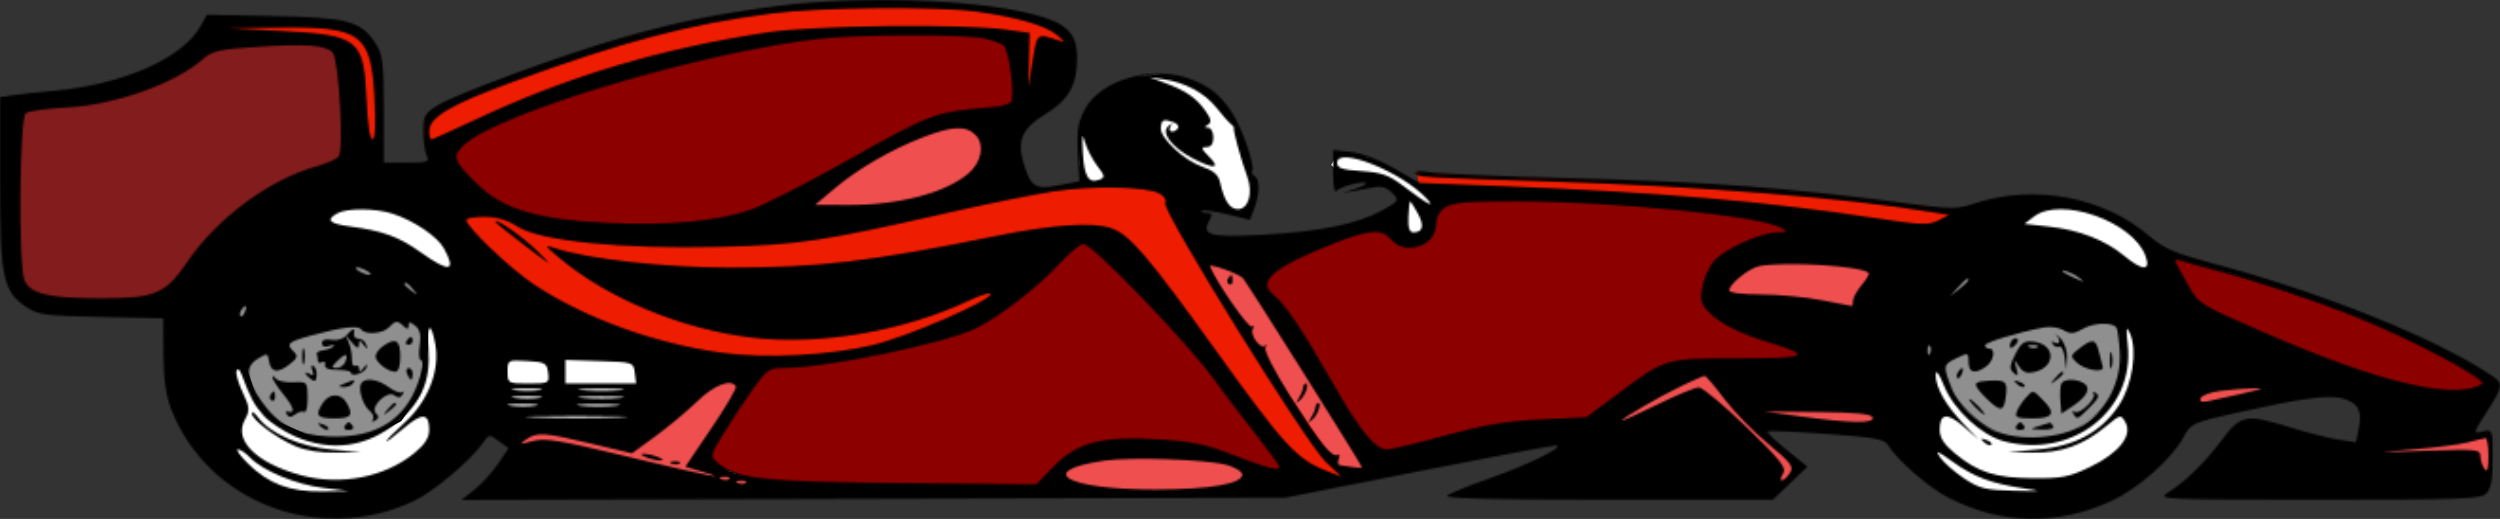<svg width="1320" height="274" viewBox="0 0 1320 274" fill="none" xmlns="http://www.w3.org/2000/svg">
<rect x="0" y="0" width="1320" height="274" fill="#333333" stroke="none"/>
<path d="M368.5 65.5L516.5 42.5L524.5 81.5L516.5 129L419 133.5L368.5 65.5Z" fill="#F04F4F"/>
<path d="M589.5 123.5L704.5 146L725.5 168L732.5 244L711 250.5L654 260.5H582.5L557.5 255.5L530 244V173.5L589.5 123.5Z" fill="#F04F4F"/>
<path d="M268 226.5H277.5H338.5L368.5 187.5H403V261.5L281 247.5L268 226.5Z" fill="#F04F4F"/>
<path d="M834.5 221.5L890.5 183L907.5 202.5L949 247L945.5 253.5L933 257L875.5 244L834.5 221.5Z" fill="#F04F4F"/>
<path d="M921 208.5L1002 217L1000 228L935.5 223L921 208.5Z" fill="#F04F4F"/>
<path d="M890.5 121.5L987.5 138.5L1005.5 169L896.5 186.5L890.5 121.5Z" fill="#F04F4F"/>
<path d="M1154.5 199.5H1201.5L1196 210.5L1154.5 216.5V199.5Z" fill="#F04F4F"/>
<path d="M1257 233L1282.5 229.5H1314.5V251.5H1304H1257V233Z" fill="#F04F4F"/>
<path d="M368.5 65.5L516.5 42.5L524.5 81.5L516.5 129L419 133.5L368.5 65.5Z" stroke="#EE1C00"/>
<path d="M589.5 123.5L704.5 146L725.5 168L732.5 244L711 250.5L654 260.5H582.5L557.5 255.5L530 244V173.5L589.5 123.5Z" stroke="#EE1C00"/>
<path d="M268 226.5H277.5H338.5L368.5 187.5H403V261.5L281 247.5L268 226.5Z" stroke="#EE1C00"/>
<path d="M834.5 221.5L890.5 183L907.5 202.5L949 247L945.5 253.5L933 257L875.5 244L834.5 221.5Z" stroke="#EE1C00"/>
<path d="M921 208.5L1002 217L1000 228L935.5 223L921 208.5Z" stroke="#EE1C00"/>
<path d="M890.5 121.5L987.5 138.5L1005.5 169L896.5 186.5L890.5 121.5Z" stroke="#EE1C00"/>
<path d="M1154.5 199.5H1201.5L1196 210.5L1154.5 216.5V199.5Z" stroke="#EE1C00"/>
<path d="M1257 233L1282.5 229.5H1314.5V251.5H1304H1257V233Z" stroke="#EE1C00"/>
<path d="M87.5 159L116.5 131.5L183.5 97.5L185.5 72V34.5L169 20L122.5 22L107.5 25.5L81.5 39.5L41.5 53L19 54.5H10L7 60.5L3.5 97.5V134L10 154L41.5 163L87.5 159Z" fill="#831C1C" stroke="white"/>
<path d="M164 122.5L170.5 104H210.5L238.5 117.5L244 139.5L238.5 150.5L164 122.5Z" fill="white"/>
<path d="M120 245L112.5 197L122 212.5L124 191L142.5 220L156.5 229L168 232.5L195 230L210 222L221.5 205.5L223.5 197V183.5V177.5L227 170.5L238.5 181L234 217L238.5 242L210.5 260.5L159 266L120 245Z" fill="white"/>
<path d="M1054.5 123L1139 154.5L1142.5 144.5L1125 120L1096 109H1066L1054.5 123Z" fill="white"/>
<path d="M1060.5 267L1109 253.5L1131.5 224V175.5L1121 169.5V175.5V187.5L1120 202L1113.5 213.5L1101 225.5L1083 232H1060.5L1046.5 225.5L1036.5 217L1029 204L1024.5 195L1019 196.5L1022.5 215.5L1019 245L1060.5 267Z" fill="white"/>
<path d="M703.5 87L706.5 82L722 83.5L733.5 89.5L749 98.5L760 102.5L754 121L746 127.5L741 121V102.5L725 93H710L703.5 87Z" fill="white"/>
<path d="M570.5 71L574.5 60L601 41L609.5 39.5L620 41L630 44L640 50.5L646 58L653 67L654.5 77.5L662.5 98.5L658 113L646 110L626.5 102.5L613.5 93L591 98.5L573 96L570.5 87V71Z" fill="white"/>
<path d="M254.5 196.5L273.5 181L353 191L340.5 225.5H273.5L254.5 196.5Z" fill="white"/>
<path d="M164 122.5L170.5 104H210.5L238.5 117.5L244 139.5L238.5 150.5L164 122.5Z" stroke="white"/>
<path d="M120 245L112.5 197L122 212.5L124 191L142.5 220L156.5 229L168 232.5L195 230L210 222L221.5 205.5L223.5 197V183.5V177.5L227 170.5L238.5 181L234 217L238.5 242L210.5 260.5L159 266L120 245Z" stroke="white"/>
<path d="M1054.5 123L1139 154.5L1142.5 144.5L1125 120L1096 109H1066L1054.5 123Z" stroke="white"/>
<path d="M1060.5 267L1109 253.5L1131.5 224V175.5L1121 169.5V175.5V187.5L1120 202L1113.5 213.5L1101 225.5L1083 232H1060.5L1046.5 225.5L1036.5 217L1029 204L1024.5 195L1019 196.5L1022.5 215.5L1019 245L1060.5 267Z" stroke="white"/>
<path d="M703.5 87L706.5 82L722 83.5L733.5 89.5L749 98.5L760 102.5L754 121L746 127.5L741 121V102.5L725 93H710L703.5 87Z" stroke="white"/>
<path d="M570.5 71L574.5 60L601 41L609.5 39.5L620 41L630 44L640 50.5L646 58L653 67L654.5 77.5L662.5 98.5L658 113L646 110L626.5 102.5L613.5 93L591 98.5L573 96L570.5 87V71Z" stroke="white"/>
<path d="M254.5 196.5L273.5 181L353 191L340.5 225.5H273.5L254.5 196.5Z" stroke="white"/>
<path d="M126.5 184.5L144 170L211.5 164.5L225.5 173.5V184.5L221.5 207.5L211.5 222L199 228.5L185 233H169L144 222L135 210L126.5 184.5Z" fill="#8F8F8F" stroke="black"/>
<path d="M1020 137.5H1105L1107 155.5L1117.5 164.5L1121 183.5L1119.5 202.5L1112 215.5L1094 229.5L1077 233.5L1059.5 231.5L1046 224.5L1032 211.5L1023.5 193.5L1005 179.5L1020 137.5Z" fill="#8F8F8F"/>
<path d="M212.5 140L231.5 161.5L196 165L158 169.5L111 167.5L130 127.5H183L212.5 140Z" fill="#8F8F8F"/>
<path d="M1020 137.5H1105L1107 155.5L1117.5 164.5L1121 183.5L1119.5 202.5L1112 215.5L1094 229.5L1077 233.5L1059.5 231.5L1046 224.5L1032 211.5L1023.5 193.5L1005 179.5L1020 137.5Z" stroke="white"/>
<path d="M212.5 140L231.5 161.5L196 165L158 169.5L111 167.5L130 127.5H183L212.5 140Z" stroke="white"/>
<path d="M189.5 99.5L123 129.5L185.5 90L189.5 49.5L178.5 24.5L143.5 19.5H114L120.5 11.5H158.5L181.5 15L189.5 19.5L199.5 28.5V42.5V77L189.5 99.5Z" fill="#EE1C00" stroke="white"/>
<path d="M537 26L543.5 57.5L512 61L488.5 69.5L466 78L440.5 93.5L423.5 113.5L388.5 124L282 117L237.5 99.5L230.5 76L291.5 50L330.5 37L372 26L416 19L464.5 16.5H492.5L531.5 19L537 26Z" fill="#8D0000"/>
<path d="M376.5 232.5L396 195.5L417 191L462.5 184.5L496 174L520 166L549.5 133L564 124L581.5 127L609 149.5L684.5 253H675.5L653.5 244.5L635 239L624.5 235.5L603.5 239H581.5L564 244.5L555.5 258H406L373.5 244.5L376.5 232.5Z" fill="#8D0000"/>
<path d="M880 196.5L958.5 192.5L952 182.5L919.5 169.5L910 157.5V140.5L925 132.5L975.5 124.5L916.5 110.5L833 104H761.5L754 116L751.5 124.5H740.5L736.5 116L721 119L684.5 132.5L659 140.5L707 219L730.5 244.5L842.5 225.5L880 196.5Z" fill="#8D0000"/>
<path d="M1187.5 192.5L1303.5 211.5L1315.5 202L1303.5 192.5L1281.5 182L1262 173.5L1229 159.5L1194.5 148.5L1163.5 139.5L1148.5 135.5H1145V154.5L1187.5 192.5Z" fill="#8D0000"/>
<path d="M537 26L543.5 57.5L512 61L488.5 69.5L466 78L440.5 93.5L423.5 113.5L388.5 124L282 117L237.5 99.5L230.5 76L291.5 50L330.5 37L372 26L416 19L464.5 16.5H492.5L531.5 19L537 26Z" stroke="white"/>
<path d="M376.5 232.5L396 195.5L417 191L462.5 184.5L496 174L520 166L549.5 133L564 124L581.5 127L609 149.5L684.5 253H675.5L653.5 244.5L635 239L624.5 235.5L603.5 239H581.5L564 244.5L555.5 258H406L373.5 244.5L376.5 232.5Z" stroke="white"/>
<path d="M880 196.5L958.5 192.5L952 182.5L919.5 169.5L910 157.5V140.5L925 132.5L975.5 124.5L916.5 110.5L833 104H761.5L754 116L751.5 124.5H740.5L736.5 116L721 119L684.5 132.5L659 140.5L707 219L730.5 244.5L842.5 225.5L880 196.5Z" stroke="white"/>
<path d="M1187.5 192.5L1303.5 211.5L1315.5 202L1303.5 192.5L1281.5 182L1262 173.5L1229 159.5L1194.5 148.5L1163.5 139.5L1148.5 135.5H1145V154.5L1187.5 192.5Z" stroke="white"/>
<path d="M544.5 54.5L558.5 31L564.5 21.5L557.5 13.5L535.5 7L499.5 3.5L477 2H445.5L401 6L361.5 13L331.5 20L312 27L295 33L277 40L252.5 47.5L232 58L224.5 64V71.5L229.5 76L243 71.5L252.5 64L383.5 25.5L435 17L509 16L529.5 19.5L535.5 25.5L544.5 54.5Z" fill="#EE1C00"/>
<path d="M252.5 134.5L236.5 109.5L246.921 113.734L250 109.5L267.5 112L310.5 121.5H408.5L452 116.5L535.5 99L548.5 100.5L597 94L622 104L631.5 127L644 152.5L659.5 180L667.5 190L706 247L710.5 251.5L707 255.5L679.5 253.5L676.5 239L661.5 219L647.5 202L637 185.5L622.5 171L582.5 127H555.5L532 133.5L381.5 149.5L303.538 136.734L316.5 142L372 154.5L408.5 161L514 148L537 152.5L521 165.5L479 180L449 187L406.5 190L392.5 195.5H355L252.5 134.5Z" fill="#EE1C00"/>
<path d="M1036 113L1024.5 128L1019.5 121.5L941.5 112.5L774 99.5L750 98L748.5 91.5L780 93.5L829.5 95L871 97L935.5 100.5L968 104L1017 109.5L1030 113H1036Z" fill="#EE1C00"/>
<path d="M544.5 54.5L558.5 31L564.5 21.5L557.5 13.5L535.5 7L499.5 3.5L477 2H445.5L401 6L361.5 13L331.5 20L312 27L295 33L277 40L252.5 47.5L232 58L224.5 64V71.5L229.5 76L243 71.5L252.5 64L383.5 25.5L435 17L509 16L529.5 19.5L535.5 25.5L544.5 54.5Z" stroke="#EE1C00"/>
<path d="M252.5 134.5L236.5 109.5L246.921 113.734L250 109.5L267.5 112L310.5 121.5H408.5L452 116.5L535.5 99L548.5 100.5L597 94L622 104L631.5 127L644 152.5L659.5 180L667.5 190L706 247L710.5 251.5L707 255.5L679.5 253.5L676.5 239L661.5 219L647.5 202L637 185.5L622.5 171L582.5 127H555.5L532 133.5L381.5 149.5L303.538 136.734L316.5 142L372 154.5L408.5 161L514 148L537 152.5L521 165.5L479 180L449 187L406.5 190L392.5 195.5H355L252.5 134.5Z" stroke="#EE1C00"/>
<path d="M1036 113L1024.5 128L1019.5 121.5L941.5 112.5L774 99.5L750 98L748.5 91.5L780 93.5L829.5 95L871 97L935.5 100.5L968 104L1017 109.5L1030 113H1036Z" stroke="#EE1C00"/>
<mask id="path-9-inside-1_4002_2" fill="white">
<path fill-rule="evenodd" clip-rule="evenodd" d="M410.748 3.128C379.481 7.118 358.149 11.435 329.3 19.611C298.129 28.447 240.356 49.682 230.577 55.898C224.164 59.974 223.364 61.514 223.473 69.597C223.541 74.604 224.38 80.314 225.341 82.283C226.89 85.463 225.715 85.864 214.868 85.864H202.65L202.642 57.729C202.635 33.435 202.053 28.7 198.379 23.045C190.611 11.079 183.847 9.248 144.514 8.464L109.255 7.762L106.03 13.563C96.405 30.873 65.044 44.666 27.709 48.014C20.259 48.681 10.978 49.686 7.082 50.246L0 51.265V96.146C0 146.366 1.58 153.88 13.867 162.109C20.078 166.269 23.686 166.75 53.458 167.374L86.216 168.059L86.29 186.812C86.34 199.576 87.617 208.829 90.29 215.794C109.351 265.448 168.725 287.984 218.625 264.503C228.89 259.674 248.761 242.895 255.069 233.733C258.146 229.266 258.329 229.247 263.367 232.894L268.516 236.624L263.025 244.794C260.003 249.287 254.392 255.446 250.552 258.479L243.573 263.993L461.171 263.379L678.77 262.765L748.372 248.999C786.654 241.428 819.503 235.241 821.37 235.251C827.391 235.286 806.938 245.428 786.355 252.612C775.353 256.455 765.325 260.56 764.07 261.738C762.484 263.228 788.275 263.878 848.935 263.878H936.079L945.203 255.148L954.326 246.419L943.346 237.536C937.308 232.652 932.776 228.273 933.275 227.805C933.774 227.336 947.783 227.922 964.404 229.106C989.093 230.866 995.011 231.901 996.713 234.758C1001.45 242.713 1018.24 257.411 1028.67 262.743C1056.88 277.16 1086.08 277.733 1115 264.439C1128.79 258.096 1146.6 242.382 1152.68 231.187C1156.89 223.453 1157.3 223.26 1181.33 217.865C1214.68 210.378 1228.93 208.424 1236.44 210.31C1244.91 212.442 1247.34 216.612 1245.5 225.851L1243.97 233.505L1234.84 232.126C1229.82 231.367 1218.58 228.533 1209.86 225.828C1185.77 218.348 1183.24 218.814 1172.83 232.675C1163.81 244.671 1153.7 254.45 1144.05 260.5C1139 263.67 1143.95 263.878 1223.98 263.878C1298.63 263.878 1309.72 263.477 1312.71 260.664C1315.22 258.309 1316.14 253.318 1316.14 242.026C1316.14 226.72 1316.1 226.614 1310.85 227.85C1305.62 229.082 1305.65 228.953 1313.03 217.451C1321.76 203.824 1321.93 202.525 1315.53 198.234C1286.12 178.54 1226.75 154.661 1168.6 139.133C1148.37 133.729 1142.61 131.266 1135.03 124.761C1110.81 103.966 1074.43 97.062 1042.98 107.289C1033.18 110.475 1030.58 110.493 1008.11 107.53C943.634 99.029 903.816 96.053 826.944 93.999C790.99 93.037 758.387 91.63 754.491 90.873C750.595 90.114 747.409 90.287 747.409 91.259C747.409 93.58 749.329 93.703 819.318 95.89C897.194 98.325 974.112 104.494 1019.54 111.952L1029.1 113.519L1023.32 116.425C1018.23 118.985 1014.11 118.805 988.703 114.919C932.638 106.346 875.258 101.439 794.721 98.329L749.423 96.579L736.166 88.896C728.164 84.26 719.125 80.812 713.368 80.202L703.829 79.193L703.861 91.225C703.881 97.842 704.615 102.221 705.496 100.956C707.167 98.556 721.261 94.926 721.261 96.897C721.261 97.516 718.075 98.963 714.179 100.111C707.415 102.104 707.389 102.147 713.634 101.069C717.23 100.447 722.645 99.46 725.669 98.875C729.435 98.147 732.402 99.096 735.096 101.891C738.935 105.877 738.811 106.088 729.57 111.174C716.593 118.316 696.592 122.349 666.033 123.99C638.564 125.465 634.108 124.188 638.686 116.155C640.332 113.27 639.981 112.464 637.083 112.464C635.041 112.464 633.921 111.948 634.592 111.32C635.261 110.69 641.251 111.508 647.899 113.139L659.989 116.104L662.298 109.885C665.216 102.026 665.258 94.668 662.392 93.005C661.174 92.297 660.629 91.032 661.181 90.193C662.832 87.685 655.611 66.961 650.405 59.264C644.11 49.958 639.026 45.81 629.188 41.949C609.248 34.127 581.487 41.757 572.991 57.394C569.138 64.486 568.432 68.74 569.086 80.898L569.883 95.743L558.956 97.832C546.367 100.24 544.084 98.707 540.229 85.264C536.989 73.961 540.033 67.465 551.935 60.287C564.142 52.925 568.728 44.851 568.728 30.722C568.728 17.535 563.242 12.088 545.293 7.463C514.695 -0.418 453.898 -2.378 410.748 3.128ZM407.48 7.132C363.478 12.853 328.263 22.151 271.009 43.165C237.48 55.472 226.62 61.889 226.62 69.396C226.62 71.702 227.127 73.587 227.749 73.587C228.37 73.587 238.676 68.969 250.655 63.325C299.428 40.343 348.755 25.586 405.301 17.062C430.122 13.322 509.038 12.46 531.685 15.685L543.669 17.389L543.332 31.678L542.994 45.964L545.243 31.983C547.611 17.26 547.263 17.533 558.923 21.349C562.71 22.589 562.603 22.214 558.119 18.498C552.031 13.453 536.52 8.972 515.342 6.14C494.238 3.316 432.449 3.885 407.48 7.132ZM148.174 16.321C189.504 18.472 192.18 20.61 193.538 52.614C194.061 64.927 195.344 73.587 196.647 73.587C198.081 73.587 198.469 66.002 197.745 52.11C195.956 17.815 190.931 14.046 147.699 14.578L120.937 14.905L148.174 16.321ZM433.419 20.456C371.395 27.264 263.199 59.515 244.976 76.625C238.557 82.653 239.371 84.933 252.47 97.609C265.834 110.538 284.321 115.977 320.628 117.655C353.501 119.177 379.017 116.797 396.789 110.552C403.3 108.265 425.16 97.134 445.369 85.819C493.053 59.116 492.837 59.196 524.692 56.44C528.639 56.1 532.689 54.983 533.694 53.962C535.969 51.65 532.883 26.832 529.983 24.109C528.815 23.012 524.063 21.287 519.421 20.276C509.415 18.097 453.861 18.212 433.419 20.456ZM135.36 24.753C115.572 26.083 112.024 26.902 107.032 31.299C92.557 44.047 60.913 55.352 35.954 56.688C25.168 57.267 15.118 58.656 13.619 59.775C10.318 62.243 9.699 139.937 12.919 147.886C15.855 155.14 25.684 157.481 53.166 157.471C82.11 157.462 87.31 155.277 98.911 138.247C114.659 115.13 142.35 94.685 167.267 87.777C172.375 86.361 177.557 84.067 178.781 82.682C181.671 79.412 178.925 31.606 175.628 27.765C172.238 23.816 161.384 23.004 135.36 24.753ZM615.059 43.781C626.015 47.801 631.746 51.754 636.507 58.568C639.484 62.83 639.813 64.627 637.828 65.811C635.788 67.029 635.806 67.393 637.913 67.418C639.412 67.434 640.637 69.75 640.637 72.564C640.637 75.983 639.427 77.679 636.989 77.679C633.969 77.679 634.222 78.561 638.458 82.794C644.838 89.172 640.885 89.453 629.473 83.431C618.766 77.779 612.913 70.07 616.785 66.718C618.833 64.944 619.114 64.997 617.949 66.937C616.216 69.816 620.097 70.516 621.973 67.663C622.638 66.654 621.633 65.273 619.744 64.594C614.31 62.634 613.259 63.082 612.904 67.504C612.468 72.936 625.253 84.814 635.156 88.178C640.641 90.04 643.312 92.374 644.132 96.019C646.383 106.053 649.261 110.417 653.624 110.417C659.246 110.417 661.71 101.791 658.533 93.228C655.415 84.82 650.963 68.676 651.488 67.677C651.717 67.24 651.079 66.319 650.072 65.631C649.063 64.942 645.603 61.056 642.382 56.995C636.076 49.043 625.723 43.482 614.118 41.814L606.862 40.771L615.059 43.781ZM487.446 72.427C470.519 78.964 453.03 89.094 440.588 99.575L430.36 108.187L447.792 108.249C474.622 108.345 499.387 101.828 511.415 91.505C518.229 85.659 519.986 76.359 515.209 71.403C510.199 66.206 502.858 66.476 487.446 72.427ZM571.701 80.308C572.424 93.129 574.686 96.96 580.334 94.924C583.596 93.749 583.491 93.009 579.284 87.462C576.715 84.073 573.808 78.416 572.823 74.886C571.435 69.904 571.184 71.115 571.701 80.308ZM706.008 85.882C706.008 88.792 708.426 89.629 718.89 90.339C729.624 91.069 733.35 92.413 741.225 98.402C753.617 107.827 758.427 110.372 753.142 104.713C740.042 90.68 706.008 77.082 706.008 85.882ZM555.654 101.167C545.467 102.755 520.953 107.725 501.178 112.212C433.408 127.591 422.269 129.258 380.242 130.328C328.501 131.646 285.384 127.351 273.345 119.678C267.738 116.106 262.299 114.51 255.732 114.51C250.506 114.51 246.231 115.246 246.231 116.147C246.231 119.768 269.263 141.732 281.85 150.113C308.429 167.814 345.745 181.384 381.17 186.233C404.272 189.397 437.705 187.686 460.866 182.157C478.967 177.834 522.969 158.819 522.969 155.318C522.969 154.217 518.053 155.656 512.045 158.516C477.738 174.838 432.935 182.542 397.044 178.284C360.386 173.936 321.432 157.917 296.007 136.733C287.275 129.459 287.04 129.015 292.969 130.991C310.09 136.698 350.705 141.241 384.846 141.267C432.231 141.304 459.284 138.11 525.536 124.655C555.85 118.498 577.203 117.061 586.904 120.525C596.618 123.992 606.469 135.55 642.502 185.752C677.863 235.016 684.681 242.435 700.183 248.516L708.287 251.696L700.055 243.965C689.728 234.269 613.562 111.541 615.275 107.354C616.005 105.566 614.654 103.411 611.952 102.053C604.792 98.454 575.958 98.001 555.654 101.167ZM743.629 114.51C743.385 120.284 744.174 122.694 746.307 122.694C751.336 122.694 752.131 119.06 748.532 112.523C746.656 109.114 744.862 106.325 744.548 106.325C744.235 106.325 743.821 110.008 743.629 114.51ZM763.149 109.511C760.111 111.506 758.305 114.825 758.305 118.401C758.305 129.856 742.18 135.374 734.553 126.531C729.55 120.73 723.205 121.139 704.556 128.464C672.357 141.112 663.473 148.607 672.416 155.576C678.29 160.153 688.209 174.871 703.009 200.972C717.864 227.169 726.044 237.279 732.389 237.279C734.466 237.279 748.257 233.972 763.033 229.929C783.716 224.271 795.396 222.315 813.774 221.435L837.646 220.289L853.749 208.274C879.705 188.906 878.733 189.194 917.96 189.194C954.884 189.194 957.248 187.95 933.937 180.793C918.407 176.023 908.429 171.02 902.446 164.998C898.116 160.644 897.554 158.559 898.813 151.559C899.632 147.005 902.356 140.825 904.869 137.828C910.074 131.611 929.849 122.725 938.683 122.633C944.117 122.576 944.261 122.379 940.407 120.278C928.786 113.945 852.156 106.356 799.647 106.337C774.508 106.327 766.992 106.98 763.149 109.511ZM178.136 112.627C171.854 116.063 173.743 118.06 184.673 119.531C202.103 121.88 210.499 124.943 222.105 133.193C237.447 144.095 241.18 143.471 234.388 131.139C230.908 124.818 218.527 116.464 207.229 112.811C198.194 109.892 183.311 109.797 178.136 112.627ZM1074 114.303L1068.89 118.189L1081.93 119.639C1097.73 121.401 1111.43 126.709 1121.43 134.955C1131.43 143.203 1135.83 143.217 1132.78 134.99C1126.06 116.896 1088.14 103.549 1074 114.303ZM261.484 117.055C261.484 117.456 268.595 123.185 277.282 129.784C291.997 140.96 292.446 141.161 283.837 132.69C275.916 124.896 261.484 114.802 261.484 117.055ZM559.587 139.096C548.191 151.565 527.305 167.687 514.956 173.549C498.154 181.527 436.149 194.309 414.257 194.309C405.941 194.309 404.97 194.979 397.123 206.075C392.547 212.545 385.661 223.001 381.822 229.307C374.899 240.675 374.875 240.806 379.146 244.434C389.084 252.88 402.867 254.38 476.791 255.053L547.191 255.696L556.162 246.439C568.667 233.538 581.626 230.129 611.335 231.934C629.558 233.039 636.571 234.512 651.643 240.391C669.21 247.245 675.501 248.817 675.501 246.351C675.501 245.713 668.868 236.736 660.76 226.401C652.652 216.066 644.313 205.103 642.227 202.04C630.053 184.152 577.02 128.833 572.047 128.833C570.354 128.833 564.747 133.451 559.587 139.096ZM1148.61 138.227C1149.08 139.25 1152.05 144.69 1155.21 150.317C1160.91 160.45 1161.29 160.691 1195.51 175.559C1256.23 201.933 1295.03 211.184 1310.42 202.952C1314.35 200.855 1273.39 179.109 1242.05 166.646C1221.65 158.535 1190.93 148.347 1171.14 143.131C1161.72 140.649 1152.6 138.11 1150.88 137.492C1149.16 136.872 1148.14 137.204 1148.61 138.227ZM638.78 140.645C642.487 149.401 659.222 173.42 660.926 172.432C662.15 171.72 662.423 172.201 661.549 173.529C659.633 176.436 665.397 184.639 667.875 182.532C668.857 181.695 668.977 182.133 668.136 183.504C667.273 184.916 672.945 196.026 681.191 209.081C696.753 233.72 703.349 241.891 706.3 240.178C707.311 239.593 707.553 240.54 706.84 242.288C706.125 244.035 706.383 245.531 707.409 245.615C708.435 245.698 711.481 246.153 714.179 246.625C716.877 247.098 719.082 247.129 719.082 246.697C719.082 245.604 658.051 148.607 656.256 146.843C653.7 144.336 637.983 138.761 638.78 140.645ZM928.995 140.486C923.685 141.457 913.016 150.006 913.016 153.288C913.016 154.596 919.61 155.447 929.904 155.467C939.191 155.488 953.655 156.869 962.044 158.537C970.432 160.206 977.542 161.571 977.842 161.571C978.141 161.571 978.387 160.315 978.387 158.778C978.387 157.241 980.46 153.509 982.994 150.485C985.528 147.461 987.169 144.582 986.641 144.085C982.719 140.404 942.995 137.922 928.995 140.486ZM189.576 143.156C191.374 144.246 193.825 145.139 195.024 145.139C196.222 145.139 195.732 144.246 193.934 143.156C192.137 142.065 189.685 141.173 188.487 141.173C187.288 141.173 187.778 142.065 189.576 143.156ZM1089.7 143.903C1090.2 144.312 1093.06 145.744 1096.06 147.084C1101.19 149.38 1101.26 149.339 1097.27 146.338C1093.8 143.727 1086.71 141.445 1089.7 143.903ZM648.357 147.107C647.666 148.155 647.936 149.495 648.954 150.086C649.972 150.677 650.806 149.82 650.806 148.181C650.806 144.731 650.118 144.431 648.357 147.107ZM1033.75 151.852L1029.59 156.456L1034.5 152.558C1039.1 148.895 1040.39 147.248 1038.65 147.248C1038.23 147.248 1036.03 149.321 1033.75 151.852ZM213.546 150.068C213.546 150.491 215.26 152.104 217.359 153.648C220.815 156.192 220.891 156.12 218.183 152.875C215.335 149.466 213.546 148.384 213.546 150.068ZM127.384 163.754C126.593 164.953 126.415 166.375 126.986 166.912C127.556 167.448 128.605 166.465 129.315 164.728C130.788 161.123 129.533 160.489 127.384 163.754ZM205.289 172.903C202.121 176.275 192.694 176.929 190.709 173.916C189.214 171.642 180.378 172.739 163.972 177.234C151.942 180.529 150.829 181.632 155.256 185.861C157.442 187.948 156.945 189.255 152.748 192.476C146.525 197.25 142.982 196.632 142.036 190.61C141.374 186.389 141.123 186.348 135.848 189.593C129.186 193.692 129.903 200.378 138.275 212.166C147.061 224.537 157.098 229.732 173.582 230.44C194.625 231.345 209.157 224.447 217.368 209.656C221.615 202.003 224.569 190.217 222.24 190.217C221.281 190.217 220.996 186.726 221.606 182.46C222.403 176.874 221.734 173.938 219.22 171.978C216.33 169.727 215.725 169.723 215.725 171.961C215.725 174.065 215.143 174.12 213.11 172.211C209.809 169.111 208.763 169.203 205.289 172.903ZM1099.89 173.553C1094.95 176.334 1093.17 176.465 1089.52 174.323C1087.09 172.901 1082.42 172.254 1079.14 172.886C1065.02 175.608 1048.12 180.768 1048.12 182.356C1048.12 183.303 1049.1 184.079 1050.3 184.079C1053.89 184.079 1052.76 190.588 1048.66 193.507C1042.77 197.706 1039.4 196.861 1039.4 191.187C1039.4 186.086 1039.32 186.061 1032.75 189.247C1025.88 192.587 1025.8 193.211 1030.76 205.678C1033.61 212.852 1043.92 222.949 1052.66 227.136C1065.42 233.248 1088.44 231.77 1100.25 224.083C1112.87 215.876 1120.16 201.056 1119.21 185.574C1118.81 179.08 1117.97 173.285 1117.34 172.696C1114.52 170.04 1105.34 170.49 1099.89 173.553ZM226.212 184.269C227.485 200.781 222.573 212.365 209.835 222.894C193.762 236.178 174.918 238.789 155.712 230.389C149.671 227.748 142.245 222.814 139.208 219.428C134.213 213.852 132.3 210.274 127.424 197.379C126.51 194.964 125.473 194.295 124.894 195.748C124.353 197.1 125.809 202.238 128.127 207.161C131.877 215.121 132.004 216.727 129.269 221.628C123.209 232.489 135.301 244.475 158.782 250.885C179.733 256.604 203.295 251.992 218.913 239.118C224.336 234.645 226.62 231.042 226.62 226.956C226.62 218.108 222.952 217.801 213.456 225.857C200.911 236.499 200.842 234.844 213.358 223.467C225.888 212.078 232.366 195.801 229.877 181.967C227.587 169.242 225.173 170.76 226.212 184.269ZM1123.45 182.033C1127.17 216.6 1094.18 242.392 1058.24 233.021C1046.24 229.892 1031.71 216.52 1026.51 203.832C1023.67 196.892 1022.16 194.895 1022.08 197.993C1021.92 204.491 1027.51 214.272 1036.92 223.977L1044.85 232.157L1036.86 225.28C1028.03 217.668 1024.15 218.18 1024.15 226.956C1024.15 231.083 1026.47 234.674 1032.16 239.37C1044.33 249.4 1053.52 252.33 1073.32 252.486C1088.73 252.608 1092.49 251.866 1103.71 246.476C1118.81 239.231 1126.15 229.888 1122.21 222.958C1119.79 218.722 1119.65 218.753 1111.86 225.169C1099.77 235.136 1088.18 239.274 1073.18 238.979L1060.1 238.725L1075.73 237.371C1095.58 235.65 1109.49 228.106 1118.75 214.047C1125.93 203.149 1128.71 184.926 1124.58 175.894C1122.68 171.732 1122.47 172.876 1123.45 182.033ZM182.893 177.081C181.226 178.967 177.938 179.939 175.001 179.411C171.78 178.834 169.965 179.489 169.965 181.228C169.965 182.945 171.372 183.477 173.778 182.665C175.877 181.959 176.946 182.057 176.158 182.884C175.369 183.71 172.917 184.635 170.71 184.938C168.503 185.243 166.94 186.094 167.241 186.831C167.542 187.567 167.786 189.147 167.786 190.338C167.786 191.529 168.79 191.922 170.019 191.21C171.246 190.495 171.983 191.132 171.654 192.623C171.253 194.434 173.403 195.326 178.136 195.312C182.03 195.302 185.218 195.912 185.218 196.667C185.218 199.288 192.614 197.006 193.437 194.131C194.085 191.87 193.762 191.909 191.953 194.309C190.256 196.564 189.635 196.669 189.609 194.7C189.591 193.227 188.7 192.531 187.628 193.151C186.558 193.773 185.734 192.216 185.8 189.691C185.867 187.168 185.14 183.26 184.187 181.01L182.453 176.917L185.946 181.01C188.598 184.118 189.463 184.363 189.541 182.033C189.631 179.305 189.899 179.305 191.953 182.033C194.008 184.76 194.167 184.76 193.374 182.033C192.884 180.345 191.093 178.922 189.395 178.871C187.698 178.82 186.552 177.668 186.852 176.314C187.591 172.966 186.31 173.216 182.893 177.081ZM1085.7 176.772C1088.21 179.825 1087.64 182.45 1084.82 180.815C1083.25 179.903 1082.9 180.254 1083.89 181.75C1084.75 183.068 1086.31 183.653 1087.35 183.05C1088.39 182.448 1089.63 184.965 1090.12 188.644L1091 195.333L1091.35 188.91C1091.55 185.231 1090.07 180.842 1087.88 178.636C1085.79 176.518 1084.8 175.679 1085.7 176.772ZM214.635 179.986C213.894 181.112 214.328 182.033 215.596 182.033C216.864 182.033 217.904 181.112 217.904 179.986C217.904 178.861 217.472 177.94 216.943 177.94C216.413 177.94 215.376 178.861 214.635 179.986ZM1062.64 179.305C1061.84 180.054 1061.19 181.619 1061.19 182.784C1061.19 184.064 1062.21 183.944 1063.77 182.477C1065.19 181.145 1065.84 179.579 1065.22 178.998C1064.6 178.417 1063.44 178.554 1062.64 179.305ZM202.106 182.835C200.007 184.33 198.292 186.731 198.292 188.171C198.292 191.203 204.657 196.196 208.643 196.29C210.379 196.331 211.367 193.389 211.367 188.171C211.367 179.471 208.854 178.024 202.106 182.835ZM1064.08 187.035C1061.03 193.031 1060.87 194.809 1063.2 196.888C1065.51 198.95 1065.77 198.467 1064.61 194.309C1063.25 189.429 1063.32 189.388 1066 193.434C1068.07 196.542 1070.21 197.348 1074.06 196.456C1085.83 193.724 1085.44 181.701 1073.53 180.365C1068.8 179.833 1067.14 181.005 1064.08 187.035ZM1097.93 183.946C1093.13 187.645 1093.03 188.136 1096.41 191.371C1100.66 195.427 1111.4 197.158 1110.25 193.602C1109.84 192.304 1108.9 188.709 1108.18 185.613C1106.62 178.945 1104.81 178.65 1097.93 183.946ZM159.575 188.171C159.575 192.11 160.024 193.722 160.571 191.752C161.12 189.781 161.12 186.561 160.571 184.59C160.024 182.62 159.575 184.232 159.575 188.171ZM1017.78 185.272C1017.89 187.655 1018.4 188.14 1019.1 186.51C1019.73 185.032 1019.65 183.266 1018.93 182.587C1018.2 181.908 1017.69 183.115 1017.78 185.272ZM1071.68 183.43C1073.25 184.021 1075.13 183.948 1075.85 183.268C1076.58 182.589 1075.29 182.106 1072.99 182.194C1070.46 182.292 1069.94 182.777 1071.68 183.43ZM1113.99 190.217C1113.99 194.156 1114.44 195.768 1114.99 193.798C1115.54 191.827 1115.54 188.607 1114.99 186.636C1114.44 184.666 1113.99 186.278 1113.99 190.217ZM178.136 190.559C174.909 193.732 174.837 194.309 177.659 194.309C179.496 194.309 181.577 192.889 182.287 191.152C184.176 186.526 182.481 186.284 178.136 190.559ZM268.021 196.243C268.021 202.392 268.204 202.494 279.06 202.494C289.818 202.494 290.084 202.351 289.411 196.867C288.781 191.715 287.851 191.187 278.372 190.616C268.137 190 268.021 190.064 268.021 196.243ZM298.528 196.274V202.494H317.194H335.861L335.171 196.867C334.489 191.291 334.319 191.234 316.505 190.647L298.528 190.051V196.274ZM164.912 195.562C165.886 197.943 165.528 198.598 163.798 197.594C160.366 195.603 160.551 197.356 164.062 200.094C166.186 201.749 166.953 201.32 167.191 198.338C167.365 196.167 166.603 193.863 165.493 193.221C164.371 192.57 164.114 193.608 164.912 195.562ZM214.936 197.379C215.627 199.067 216.577 200.448 217.047 200.448C217.518 200.448 217.904 199.067 217.904 197.379C217.904 195.691 216.954 194.309 215.792 194.309C214.633 194.309 214.247 195.691 214.936 197.379ZM1033.86 196.493C1033.07 197.692 1032.89 199.114 1033.46 199.65C1034.04 200.186 1035.08 199.204 1035.79 197.467C1037.27 193.861 1036.01 193.227 1033.86 196.493ZM1084.88 199.936C1082.17 203.182 1082.25 203.253 1085.7 200.71C1089.33 198.035 1090.49 196.356 1088.69 196.356C1088.24 196.356 1086.53 197.966 1084.88 199.936ZM143.849 199.232C143.832 200.251 146.505 204.395 149.791 208.44C155.341 215.274 156.113 218.62 151.827 217.277C150.837 216.968 150.68 217.703 151.476 218.912C152.493 220.461 153.799 220.424 155.899 218.785C157.538 217.509 159.693 216.938 160.689 217.515C161.684 218.094 162.465 214.72 162.419 210.018C162.338 201.565 162.255 201.475 154.738 201.825C150.556 202.021 146.403 201.101 145.509 199.779C144.614 198.459 143.869 198.214 143.849 199.232ZM887.957 203.724C876.243 209.334 856.361 220.873 856.361 222.061C856.361 222.46 864.72 218.681 874.935 213.664C885.153 208.647 895.074 204.54 896.981 204.54C898.889 204.54 910.203 213.977 922.12 225.513C940.38 243.188 943.422 247.049 941.459 250.067C940.176 252.037 939.882 253.648 940.801 253.648C941.721 253.648 943.625 251.917 945.033 249.799C947.281 246.421 945.876 244.528 933.51 234.269C925.764 227.842 915.339 217.144 910.345 210.492C905.35 203.842 900.72 198.426 900.057 198.455C899.395 198.484 893.95 200.855 887.957 203.724ZM181.95 202.494C178.398 203.928 178.271 204.278 181.276 204.397C183.303 204.475 185.567 203.619 186.308 202.494C187.857 200.141 187.781 200.141 181.95 202.494ZM190.727 202.4C188.883 205.201 191.653 214.19 195.213 216.964C196.88 218.264 197.612 220.285 196.841 221.458C195.993 222.749 196.505 222.97 198.146 222.018C200.083 220.893 200.184 219.821 198.497 218.237C195.052 215.002 204.498 205.827 208.259 208.757C210.175 210.251 211.46 210.093 212.611 208.221C213.508 206.758 213.465 206.224 212.513 207.03C211.563 207.839 208.331 206.687 205.333 204.473C199.499 200.166 192.823 199.216 190.727 202.4ZM1043.79 204.54C1044.75 206.228 1048.05 209.819 1051.13 212.52C1056.8 217.505 1058.2 216.827 1059.17 208.632C1060.01 201.504 1058.92 200.546 1050.52 201.007C1043.73 201.379 1042.39 202.085 1043.79 204.54ZM1064.97 202.748C1066.45 204.147 1068.2 204.776 1068.87 204.145C1069.55 203.515 1068.34 202.371 1066.19 201.602C1063.08 200.493 1062.83 200.726 1064.97 202.748ZM1088.54 202.318C1087.87 203.347 1087.56 207.388 1087.87 211.299L1088.43 218.405L1094.59 214.288C1102.13 209.257 1104.24 204.73 1100.19 202.318C1096.21 199.955 1090.1 199.955 1088.54 202.318ZM368.166 211.894C362.823 217.063 352.875 225.36 346.061 230.328L333.671 239.362L312.286 234.246C287.406 228.296 283.419 228.044 277.699 232.075C273.868 234.774 274.186 234.856 281.096 232.937C287.633 231.122 294.865 232.302 331.743 241.211C372.081 250.953 388.465 254.21 369.95 248.802L361.835 246.435L375.683 225.998C383.299 214.759 389.097 204.872 388.57 204.029C385.949 199.836 377.104 203.245 368.166 211.894ZM688.303 203.517C688.153 204.08 687.893 205.232 687.726 206.075C687.558 206.918 686.555 208.991 685.499 210.679C683.943 213.167 684.13 213.267 686.49 211.211C689.242 208.813 691.404 202.494 689.473 202.494C688.979 202.494 688.453 202.954 688.303 203.517ZM271.874 206.024C275.79 206.478 281.673 206.47 284.948 206.003C288.223 205.535 285.018 205.162 277.827 205.174C270.636 205.185 267.958 205.567 271.874 206.024ZM307.854 206.046C313.583 206.47 322.408 206.464 327.466 206.036C332.523 205.606 327.836 205.26 317.05 205.267C306.264 205.273 302.126 205.625 307.854 206.046ZM1172.49 206.382C1167.19 207.057 1162.44 208.8 1161.93 210.257C1161.28 212.107 1162.54 212.565 1166.12 211.779C1196.47 205.109 1197.26 204.884 1189.75 205.019C1185.56 205.093 1177.79 205.706 1172.49 206.382ZM142.821 208.491C142.13 209.539 142.4 210.879 143.418 211.471C144.435 212.062 145.27 211.204 145.27 209.566C145.27 206.116 144.581 205.815 142.821 208.491ZM1069.49 210.167C1067.68 212.138 1065.6 215.358 1064.86 217.329C1063.7 220.394 1064.91 220.909 1073.24 220.909C1084.22 220.909 1085.66 218.239 1078.54 211.065C1073.2 205.684 1073.55 205.719 1069.49 210.167ZM1105.34 207.64C1107.53 209.909 1098.23 219.103 1095.4 217.462C1094.15 216.735 1093.87 217.206 1094.76 218.546C1096.81 221.666 1096.53 221.779 1103.45 214.996C1108.07 210.47 1108.8 208.712 1106.58 207.505C1104.99 206.64 1104.43 206.701 1105.34 207.64ZM170.49 212.696C166.101 219.293 167.285 220.909 176.502 220.909C185.543 220.909 186.789 219.305 182.963 212.59C180.045 207.472 173.928 207.526 170.49 212.696ZM271.874 210.116C275.79 210.57 281.673 210.562 284.948 210.095C288.223 209.627 285.018 209.255 277.827 209.267C270.636 209.277 267.958 209.66 271.874 210.116ZM307.854 210.138C313.583 210.562 322.408 210.556 327.466 210.128C332.523 209.699 327.836 209.353 317.05 209.359C306.264 209.365 302.126 209.717 307.854 210.138ZM1042.67 214.771C1044.84 217.022 1047.1 218.863 1047.7 218.863C1048.3 218.863 1047.02 217.022 1044.85 214.771C1042.68 212.52 1040.41 210.679 1039.81 210.679C1039.21 210.679 1040.5 212.52 1042.67 214.771ZM204.55 216.306C201.842 219.551 201.918 219.622 205.374 217.079C209.004 214.405 210.157 212.725 208.364 212.725C207.913 212.725 206.196 214.335 204.55 216.306ZM269.695 214.208C273.611 214.662 279.494 214.654 282.769 214.188C286.044 213.719 282.839 213.347 275.648 213.359C268.457 213.369 265.779 213.752 269.695 214.208ZM306.699 214.223C311.794 214.654 320.127 214.654 325.221 214.223C330.316 213.793 326.147 213.439 315.96 213.439C305.773 213.439 301.605 213.793 306.699 214.223ZM694.84 213.748C694.69 214.311 694.43 215.463 694.263 216.306C694.095 217.149 693.093 219.221 692.036 220.909C690.48 223.397 690.667 223.498 693.027 221.441C695.779 219.043 697.941 212.725 696.01 212.725C695.516 212.725 694.991 213.185 694.84 213.748ZM132.921 218.227C132.921 221.558 145.612 231.142 155.801 235.505C161.48 237.935 169.074 239.147 177.591 238.979L190.666 238.725L175.253 237.385C158.706 235.947 142.659 228.961 136.29 220.422C134.438 217.938 132.921 216.95 132.921 218.227ZM951.149 219.935C977.524 223.524 989.901 223.676 988.742 220.398C988.086 218.548 980.045 217.76 959.687 217.554L931.538 217.265L951.149 219.935ZM282.845 220.39C295.194 220.756 314.805 220.754 326.426 220.388C338.047 220.019 327.945 219.721 303.976 219.723C280.006 219.725 270.497 220.025 282.845 220.39ZM169.383 225.255C170.863 226.655 172.621 227.283 173.29 226.653C173.961 226.023 172.752 224.879 170.603 224.11C167.498 223.001 167.248 223.234 169.383 225.255ZM181.95 225.002C181.209 226.127 182.189 227.048 184.129 227.048C186.068 227.048 187.048 226.127 186.308 225.002C185.567 223.876 184.586 222.956 184.129 222.956C183.671 222.956 182.69 223.876 181.95 225.002ZM1064.46 225.002C1063.72 226.127 1064.7 227.048 1066.64 227.048C1068.58 227.048 1069.56 226.127 1068.82 225.002C1068.08 223.876 1067.1 222.956 1066.64 222.956C1066.18 222.956 1065.2 223.876 1064.46 225.002ZM1076.44 225.002C1071.32 226.542 1071.43 226.653 1078.21 226.843C1082.5 226.966 1084.87 226.221 1084.07 225.002C1083.33 223.876 1082.54 223.048 1082.31 223.16C1082.08 223.273 1079.44 224.101 1076.44 225.002ZM1047.53 233.44C1049.01 234.84 1050.77 235.468 1051.44 234.837C1052.11 234.207 1050.9 233.063 1048.75 232.294C1045.65 231.185 1045.4 231.418 1047.53 233.44ZM1303.15 233.54C1299 234.657 1285.76 236.358 1273.73 237.315C1252.86 238.977 1253.19 239.012 1280.73 238.034C1307.56 237.082 1309.6 237.272 1309.63 240.724C1309.65 242.768 1310.62 245.821 1311.78 247.509C1313.31 249.729 1313.9 247.888 1313.93 240.859C1313.94 235.515 1313.22 231.224 1312.32 231.324C1311.42 231.427 1307.3 232.423 1303.15 233.54ZM130.86 244.69C141.783 255.471 153.064 259.737 169.965 259.481L184.129 259.266L170.749 257.63C156.37 255.868 138.754 248.571 132.039 241.592C129.755 239.22 126.866 237.279 125.619 237.279C124.371 237.279 126.728 240.614 130.86 244.69ZM1024.4 241.524C1026.31 244.254 1032 249.234 1037.04 252.592C1045.09 257.953 1048.26 258.747 1062.96 259.111C1078.41 259.494 1078.85 259.397 1068.6 257.871C1051.52 255.328 1042.31 251.888 1031.16 243.894C1022.63 237.784 1021.51 237.389 1024.4 241.524ZM341.019 241.371C343.416 242.339 346.848 243.128 348.646 243.128C350.705 243.128 350.304 242.48 347.556 241.371C345.159 240.403 341.727 239.613 339.93 239.613C337.87 239.613 338.271 240.262 341.019 241.371ZM582.737 243.264C545.91 248.807 563.466 258.546 610.13 258.46C638.813 258.407 655.89 255.473 655.89 250.595C655.89 249.005 652.214 246.703 647.719 245.484C636.897 242.545 596.646 241.17 582.737 243.264ZM354.775 244.815C356.347 245.406 358.227 245.332 358.95 244.653C359.674 243.974 358.388 243.491 356.092 243.579C353.553 243.677 353.037 244.162 354.775 244.815ZM380.924 252.999C382.495 253.59 384.375 253.517 385.099 252.837C385.822 252.158 384.537 251.675 382.24 251.763C379.701 251.861 379.185 252.346 380.924 252.999ZM389.64 255.045C391.211 255.637 393.092 255.563 393.815 254.884C394.538 254.204 393.253 253.721 390.956 253.809C388.418 253.908 387.901 254.393 389.64 255.045Z"/>
</mask>
<path fill-rule="evenodd" clip-rule="evenodd" d="M410.748 3.128C379.481 7.118 358.149 11.435 329.3 19.611C298.129 28.447 240.356 49.682 230.577 55.898C224.164 59.974 223.364 61.514 223.473 69.597C223.541 74.604 224.38 80.314 225.341 82.283C226.89 85.463 225.715 85.864 214.868 85.864H202.65L202.642 57.729C202.635 33.435 202.053 28.7 198.379 23.045C190.611 11.079 183.847 9.248 144.514 8.464L109.255 7.762L106.03 13.563C96.405 30.873 65.044 44.666 27.709 48.014C20.259 48.681 10.978 49.686 7.082 50.246L0 51.265V96.146C0 146.366 1.58 153.88 13.867 162.109C20.078 166.269 23.686 166.75 53.458 167.374L86.216 168.059L86.29 186.812C86.34 199.576 87.617 208.829 90.29 215.794C109.351 265.448 168.725 287.984 218.625 264.503C228.89 259.674 248.761 242.895 255.069 233.733C258.146 229.266 258.329 229.247 263.367 232.894L268.516 236.624L263.025 244.794C260.003 249.287 254.392 255.446 250.552 258.479L243.573 263.993L461.171 263.379L678.77 262.765L748.372 248.999C786.654 241.428 819.503 235.241 821.37 235.251C827.391 235.286 806.938 245.428 786.355 252.612C775.353 256.455 765.325 260.56 764.07 261.738C762.484 263.228 788.275 263.878 848.935 263.878H936.079L945.203 255.148L954.326 246.419L943.346 237.536C937.308 232.652 932.776 228.273 933.275 227.805C933.774 227.336 947.783 227.922 964.404 229.106C989.093 230.866 995.011 231.901 996.713 234.758C1001.45 242.713 1018.24 257.411 1028.67 262.743C1056.88 277.16 1086.08 277.733 1115 264.439C1128.79 258.096 1146.6 242.382 1152.68 231.187C1156.89 223.453 1157.3 223.26 1181.33 217.865C1214.68 210.378 1228.93 208.424 1236.44 210.31C1244.91 212.442 1247.34 216.612 1245.5 225.851L1243.97 233.505L1234.84 232.126C1229.82 231.367 1218.58 228.533 1209.86 225.828C1185.77 218.348 1183.24 218.814 1172.83 232.675C1163.81 244.671 1153.7 254.45 1144.05 260.5C1139 263.67 1143.95 263.878 1223.98 263.878C1298.63 263.878 1309.72 263.477 1312.71 260.664C1315.22 258.309 1316.14 253.318 1316.14 242.026C1316.14 226.72 1316.1 226.614 1310.85 227.85C1305.62 229.082 1305.65 228.953 1313.03 217.451C1321.76 203.824 1321.93 202.525 1315.53 198.234C1286.12 178.54 1226.75 154.661 1168.6 139.133C1148.37 133.729 1142.61 131.266 1135.03 124.761C1110.81 103.966 1074.43 97.062 1042.98 107.289C1033.18 110.475 1030.58 110.493 1008.11 107.53C943.634 99.029 903.816 96.053 826.944 93.999C790.99 93.037 758.387 91.63 754.491 90.873C750.595 90.114 747.409 90.287 747.409 91.259C747.409 93.58 749.329 93.703 819.318 95.89C897.194 98.325 974.112 104.494 1019.54 111.952L1029.1 113.519L1023.32 116.425C1018.23 118.985 1014.11 118.805 988.703 114.919C932.638 106.346 875.258 101.439 794.721 98.329L749.423 96.579L736.166 88.896C728.164 84.26 719.125 80.812 713.368 80.202L703.829 79.193L703.861 91.225C703.881 97.842 704.615 102.221 705.496 100.956C707.167 98.556 721.261 94.926 721.261 96.897C721.261 97.516 718.075 98.963 714.179 100.111C707.415 102.104 707.389 102.147 713.634 101.069C717.23 100.447 722.645 99.46 725.669 98.875C729.435 98.147 732.402 99.096 735.096 101.891C738.935 105.877 738.811 106.088 729.57 111.174C716.593 118.316 696.592 122.349 666.033 123.99C638.564 125.465 634.108 124.188 638.686 116.155C640.332 113.27 639.981 112.464 637.083 112.464C635.041 112.464 633.921 111.948 634.592 111.32C635.261 110.69 641.251 111.508 647.899 113.139L659.989 116.104L662.298 109.885C665.216 102.026 665.258 94.668 662.392 93.005C661.174 92.297 660.629 91.032 661.181 90.193C662.832 87.685 655.611 66.961 650.405 59.264C644.11 49.958 639.026 45.81 629.188 41.949C609.248 34.127 581.487 41.757 572.991 57.394C569.138 64.486 568.432 68.74 569.086 80.898L569.883 95.743L558.956 97.832C546.367 100.24 544.084 98.707 540.229 85.264C536.989 73.961 540.033 67.465 551.935 60.287C564.142 52.925 568.728 44.851 568.728 30.722C568.728 17.535 563.242 12.088 545.293 7.463C514.695 -0.418 453.898 -2.378 410.748 3.128ZM407.48 7.132C363.478 12.853 328.263 22.151 271.009 43.165C237.48 55.472 226.62 61.889 226.62 69.396C226.62 71.702 227.127 73.587 227.749 73.587C228.37 73.587 238.676 68.969 250.655 63.325C299.428 40.343 348.755 25.586 405.301 17.062C430.122 13.322 509.038 12.46 531.685 15.685L543.669 17.389L543.332 31.678L542.994 45.964L545.243 31.983C547.611 17.26 547.263 17.533 558.923 21.349C562.71 22.589 562.603 22.214 558.119 18.498C552.031 13.453 536.52 8.972 515.342 6.14C494.238 3.316 432.449 3.885 407.48 7.132ZM148.174 16.321C189.504 18.472 192.18 20.61 193.538 52.614C194.061 64.927 195.344 73.587 196.647 73.587C198.081 73.587 198.469 66.002 197.745 52.11C195.956 17.815 190.931 14.046 147.699 14.578L120.937 14.905L148.174 16.321ZM433.419 20.456C371.395 27.264 263.199 59.515 244.976 76.625C238.557 82.653 239.371 84.933 252.47 97.609C265.834 110.538 284.321 115.977 320.628 117.655C353.501 119.177 379.017 116.797 396.789 110.552C403.3 108.265 425.16 97.134 445.369 85.819C493.053 59.116 492.837 59.196 524.692 56.44C528.639 56.1 532.689 54.983 533.694 53.962C535.969 51.65 532.883 26.832 529.983 24.109C528.815 23.012 524.063 21.287 519.421 20.276C509.415 18.097 453.861 18.212 433.419 20.456ZM135.36 24.753C115.572 26.083 112.024 26.902 107.032 31.299C92.557 44.047 60.913 55.352 35.954 56.688C25.168 57.267 15.118 58.656 13.619 59.775C10.318 62.243 9.699 139.937 12.919 147.886C15.855 155.14 25.684 157.481 53.166 157.471C82.11 157.462 87.31 155.277 98.911 138.247C114.659 115.13 142.35 94.685 167.267 87.777C172.375 86.361 177.557 84.067 178.781 82.682C181.671 79.412 178.925 31.606 175.628 27.765C172.238 23.816 161.384 23.004 135.36 24.753ZM615.059 43.781C626.015 47.801 631.746 51.754 636.507 58.568C639.484 62.83 639.813 64.627 637.828 65.811C635.788 67.029 635.806 67.393 637.913 67.418C639.412 67.434 640.637 69.75 640.637 72.564C640.637 75.983 639.427 77.679 636.989 77.679C633.969 77.679 634.222 78.561 638.458 82.794C644.838 89.172 640.885 89.453 629.473 83.431C618.766 77.779 612.913 70.07 616.785 66.718C618.833 64.944 619.114 64.997 617.949 66.937C616.216 69.816 620.097 70.516 621.973 67.663C622.638 66.654 621.633 65.273 619.744 64.594C614.31 62.634 613.259 63.082 612.904 67.504C612.468 72.936 625.253 84.814 635.156 88.178C640.641 90.04 643.312 92.374 644.132 96.019C646.383 106.053 649.261 110.417 653.624 110.417C659.246 110.417 661.71 101.791 658.533 93.228C655.415 84.82 650.963 68.676 651.488 67.677C651.717 67.24 651.079 66.319 650.072 65.631C649.063 64.942 645.603 61.056 642.382 56.995C636.076 49.043 625.723 43.482 614.118 41.814L606.862 40.771L615.059 43.781ZM487.446 72.427C470.519 78.964 453.03 89.094 440.588 99.575L430.36 108.187L447.792 108.249C474.622 108.345 499.387 101.828 511.415 91.505C518.229 85.659 519.986 76.359 515.209 71.403C510.199 66.206 502.858 66.476 487.446 72.427ZM571.701 80.308C572.424 93.129 574.686 96.96 580.334 94.924C583.596 93.749 583.491 93.009 579.284 87.462C576.715 84.073 573.808 78.416 572.823 74.886C571.435 69.904 571.184 71.115 571.701 80.308ZM706.008 85.882C706.008 88.792 708.426 89.629 718.89 90.339C729.624 91.069 733.35 92.413 741.225 98.402C753.617 107.827 758.427 110.372 753.142 104.713C740.042 90.68 706.008 77.082 706.008 85.882ZM555.654 101.167C545.467 102.755 520.953 107.725 501.178 112.212C433.408 127.591 422.269 129.258 380.242 130.328C328.501 131.646 285.384 127.351 273.345 119.678C267.738 116.106 262.299 114.51 255.732 114.51C250.506 114.51 246.231 115.246 246.231 116.147C246.231 119.768 269.263 141.732 281.85 150.113C308.429 167.814 345.745 181.384 381.17 186.233C404.272 189.397 437.705 187.686 460.866 182.157C478.967 177.834 522.969 158.819 522.969 155.318C522.969 154.217 518.053 155.656 512.045 158.516C477.738 174.838 432.935 182.542 397.044 178.284C360.386 173.936 321.432 157.917 296.007 136.733C287.275 129.459 287.04 129.015 292.969 130.991C310.09 136.698 350.705 141.241 384.846 141.267C432.231 141.304 459.284 138.11 525.536 124.655C555.85 118.498 577.203 117.061 586.904 120.525C596.618 123.992 606.469 135.55 642.502 185.752C677.863 235.016 684.681 242.435 700.183 248.516L708.287 251.696L700.055 243.965C689.728 234.269 613.562 111.541 615.275 107.354C616.005 105.566 614.654 103.411 611.952 102.053C604.792 98.454 575.958 98.001 555.654 101.167ZM743.629 114.51C743.385 120.284 744.174 122.694 746.307 122.694C751.336 122.694 752.131 119.06 748.532 112.523C746.656 109.114 744.862 106.325 744.548 106.325C744.235 106.325 743.821 110.008 743.629 114.51ZM763.149 109.511C760.111 111.506 758.305 114.825 758.305 118.401C758.305 129.856 742.18 135.374 734.553 126.531C729.55 120.73 723.205 121.139 704.556 128.464C672.357 141.112 663.473 148.607 672.416 155.576C678.29 160.153 688.209 174.871 703.009 200.972C717.864 227.169 726.044 237.279 732.389 237.279C734.466 237.279 748.257 233.972 763.033 229.929C783.716 224.271 795.396 222.315 813.774 221.435L837.646 220.289L853.749 208.274C879.705 188.906 878.733 189.194 917.96 189.194C954.884 189.194 957.248 187.95 933.937 180.793C918.407 176.023 908.429 171.02 902.446 164.998C898.116 160.644 897.554 158.559 898.813 151.559C899.632 147.005 902.356 140.825 904.869 137.828C910.074 131.611 929.849 122.725 938.683 122.633C944.117 122.576 944.261 122.379 940.407 120.278C928.786 113.945 852.156 106.356 799.647 106.337C774.508 106.327 766.992 106.98 763.149 109.511ZM178.136 112.627C171.854 116.063 173.743 118.06 184.673 119.531C202.103 121.88 210.499 124.943 222.105 133.193C237.447 144.095 241.18 143.471 234.388 131.139C230.908 124.818 218.527 116.464 207.229 112.811C198.194 109.892 183.311 109.797 178.136 112.627ZM1074 114.303L1068.89 118.189L1081.93 119.639C1097.73 121.401 1111.43 126.709 1121.43 134.955C1131.43 143.203 1135.83 143.217 1132.78 134.99C1126.06 116.896 1088.14 103.549 1074 114.303ZM261.484 117.055C261.484 117.456 268.595 123.185 277.282 129.784C291.997 140.96 292.446 141.161 283.837 132.69C275.916 124.896 261.484 114.802 261.484 117.055ZM559.587 139.096C548.191 151.565 527.305 167.687 514.956 173.549C498.154 181.527 436.149 194.309 414.257 194.309C405.941 194.309 404.97 194.979 397.123 206.075C392.547 212.545 385.661 223.001 381.822 229.307C374.899 240.675 374.875 240.806 379.146 244.434C389.084 252.88 402.867 254.38 476.791 255.053L547.191 255.696L556.162 246.439C568.667 233.538 581.626 230.129 611.335 231.934C629.558 233.039 636.571 234.512 651.643 240.391C669.21 247.245 675.501 248.817 675.501 246.351C675.501 245.713 668.868 236.736 660.76 226.401C652.652 216.066 644.313 205.103 642.227 202.04C630.053 184.152 577.02 128.833 572.047 128.833C570.354 128.833 564.747 133.451 559.587 139.096ZM1148.61 138.227C1149.08 139.25 1152.05 144.69 1155.21 150.317C1160.91 160.45 1161.29 160.691 1195.51 175.559C1256.23 201.933 1295.03 211.184 1310.42 202.952C1314.35 200.855 1273.39 179.109 1242.05 166.646C1221.65 158.535 1190.93 148.347 1171.14 143.131C1161.72 140.649 1152.6 138.11 1150.88 137.492C1149.16 136.872 1148.14 137.204 1148.61 138.227ZM638.78 140.645C642.487 149.401 659.222 173.42 660.926 172.432C662.15 171.72 662.423 172.201 661.549 173.529C659.633 176.436 665.397 184.639 667.875 182.532C668.857 181.695 668.977 182.133 668.136 183.504C667.273 184.916 672.945 196.026 681.191 209.081C696.753 233.72 703.349 241.891 706.3 240.178C707.311 239.593 707.553 240.54 706.84 242.288C706.125 244.035 706.383 245.531 707.409 245.615C708.435 245.698 711.481 246.153 714.179 246.625C716.877 247.098 719.082 247.129 719.082 246.697C719.082 245.604 658.051 148.607 656.256 146.843C653.7 144.336 637.983 138.761 638.78 140.645ZM928.995 140.486C923.685 141.457 913.016 150.006 913.016 153.288C913.016 154.596 919.61 155.447 929.904 155.467C939.191 155.488 953.655 156.869 962.044 158.537C970.432 160.206 977.542 161.571 977.842 161.571C978.141 161.571 978.387 160.315 978.387 158.778C978.387 157.241 980.46 153.509 982.994 150.485C985.528 147.461 987.169 144.582 986.641 144.085C982.719 140.404 942.995 137.922 928.995 140.486ZM189.576 143.156C191.374 144.246 193.825 145.139 195.024 145.139C196.222 145.139 195.732 144.246 193.934 143.156C192.137 142.065 189.685 141.173 188.487 141.173C187.288 141.173 187.778 142.065 189.576 143.156ZM1089.7 143.903C1090.2 144.312 1093.06 145.744 1096.06 147.084C1101.19 149.38 1101.26 149.339 1097.27 146.338C1093.8 143.727 1086.71 141.445 1089.7 143.903ZM648.357 147.107C647.666 148.155 647.936 149.495 648.954 150.086C649.972 150.677 650.806 149.82 650.806 148.181C650.806 144.731 650.118 144.431 648.357 147.107ZM1033.75 151.852L1029.59 156.456L1034.5 152.558C1039.1 148.895 1040.39 147.248 1038.65 147.248C1038.23 147.248 1036.03 149.321 1033.75 151.852ZM213.546 150.068C213.546 150.491 215.26 152.104 217.359 153.648C220.815 156.192 220.891 156.12 218.183 152.875C215.335 149.466 213.546 148.384 213.546 150.068ZM127.384 163.754C126.593 164.953 126.415 166.375 126.986 166.912C127.556 167.448 128.605 166.465 129.315 164.728C130.788 161.123 129.533 160.489 127.384 163.754ZM205.289 172.903C202.121 176.275 192.694 176.929 190.709 173.916C189.214 171.642 180.378 172.739 163.972 177.234C151.942 180.529 150.829 181.632 155.256 185.861C157.442 187.948 156.945 189.255 152.748 192.476C146.525 197.25 142.982 196.632 142.036 190.61C141.374 186.389 141.123 186.348 135.848 189.593C129.186 193.692 129.903 200.378 138.275 212.166C147.061 224.537 157.098 229.732 173.582 230.44C194.625 231.345 209.157 224.447 217.368 209.656C221.615 202.003 224.569 190.217 222.24 190.217C221.281 190.217 220.996 186.726 221.606 182.46C222.403 176.874 221.734 173.938 219.22 171.978C216.33 169.727 215.725 169.723 215.725 171.961C215.725 174.065 215.143 174.12 213.11 172.211C209.809 169.111 208.763 169.203 205.289 172.903ZM1099.89 173.553C1094.95 176.334 1093.17 176.465 1089.52 174.323C1087.09 172.901 1082.42 172.254 1079.14 172.886C1065.02 175.608 1048.12 180.768 1048.12 182.356C1048.12 183.303 1049.1 184.079 1050.3 184.079C1053.89 184.079 1052.76 190.588 1048.66 193.507C1042.77 197.706 1039.4 196.861 1039.4 191.187C1039.4 186.086 1039.32 186.061 1032.75 189.247C1025.88 192.587 1025.8 193.211 1030.76 205.678C1033.61 212.852 1043.92 222.949 1052.66 227.136C1065.42 233.248 1088.44 231.77 1100.25 224.083C1112.87 215.876 1120.16 201.056 1119.21 185.574C1118.81 179.08 1117.97 173.285 1117.34 172.696C1114.52 170.04 1105.34 170.49 1099.89 173.553ZM226.212 184.269C227.485 200.781 222.573 212.365 209.835 222.894C193.762 236.178 174.918 238.789 155.712 230.389C149.671 227.748 142.245 222.814 139.208 219.428C134.213 213.852 132.3 210.274 127.424 197.379C126.51 194.964 125.473 194.295 124.894 195.748C124.353 197.1 125.809 202.238 128.127 207.161C131.877 215.121 132.004 216.727 129.269 221.628C123.209 232.489 135.301 244.475 158.782 250.885C179.733 256.604 203.295 251.992 218.913 239.118C224.336 234.645 226.62 231.042 226.62 226.956C226.62 218.108 222.952 217.801 213.456 225.857C200.911 236.499 200.842 234.844 213.358 223.467C225.888 212.078 232.366 195.801 229.877 181.967C227.587 169.242 225.173 170.76 226.212 184.269ZM1123.45 182.033C1127.17 216.6 1094.18 242.392 1058.24 233.021C1046.24 229.892 1031.71 216.52 1026.51 203.832C1023.67 196.892 1022.16 194.895 1022.08 197.993C1021.92 204.491 1027.51 214.272 1036.92 223.977L1044.85 232.157L1036.86 225.28C1028.03 217.668 1024.15 218.18 1024.15 226.956C1024.15 231.083 1026.47 234.674 1032.16 239.37C1044.33 249.4 1053.52 252.33 1073.32 252.486C1088.73 252.608 1092.49 251.866 1103.71 246.476C1118.81 239.231 1126.15 229.888 1122.21 222.958C1119.79 218.722 1119.65 218.753 1111.86 225.169C1099.77 235.136 1088.18 239.274 1073.18 238.979L1060.1 238.725L1075.73 237.371C1095.58 235.65 1109.49 228.106 1118.75 214.047C1125.93 203.149 1128.71 184.926 1124.58 175.894C1122.68 171.732 1122.47 172.876 1123.45 182.033ZM182.893 177.081C181.226 178.967 177.938 179.939 175.001 179.411C171.78 178.834 169.965 179.489 169.965 181.228C169.965 182.945 171.372 183.477 173.778 182.665C175.877 181.959 176.946 182.057 176.158 182.884C175.369 183.71 172.917 184.635 170.71 184.938C168.503 185.243 166.94 186.094 167.241 186.831C167.542 187.567 167.786 189.147 167.786 190.338C167.786 191.529 168.79 191.922 170.019 191.21C171.246 190.495 171.983 191.132 171.654 192.623C171.253 194.434 173.403 195.326 178.136 195.312C182.03 195.302 185.218 195.912 185.218 196.667C185.218 199.288 192.614 197.006 193.437 194.131C194.085 191.87 193.762 191.909 191.953 194.309C190.256 196.564 189.635 196.669 189.609 194.7C189.591 193.227 188.7 192.531 187.628 193.151C186.558 193.773 185.734 192.216 185.8 189.691C185.867 187.168 185.14 183.26 184.187 181.01L182.453 176.917L185.946 181.01C188.598 184.118 189.463 184.363 189.541 182.033C189.631 179.305 189.899 179.305 191.953 182.033C194.008 184.76 194.167 184.76 193.374 182.033C192.884 180.345 191.093 178.922 189.395 178.871C187.698 178.82 186.552 177.668 186.852 176.314C187.591 172.966 186.31 173.216 182.893 177.081ZM1085.7 176.772C1088.21 179.825 1087.64 182.45 1084.82 180.815C1083.25 179.903 1082.9 180.254 1083.89 181.75C1084.75 183.068 1086.31 183.653 1087.35 183.05C1088.39 182.448 1089.63 184.965 1090.12 188.644L1091 195.333L1091.35 188.91C1091.55 185.231 1090.07 180.842 1087.88 178.636C1085.79 176.518 1084.8 175.679 1085.7 176.772ZM214.635 179.986C213.894 181.112 214.328 182.033 215.596 182.033C216.864 182.033 217.904 181.112 217.904 179.986C217.904 178.861 217.472 177.94 216.943 177.94C216.413 177.94 215.376 178.861 214.635 179.986ZM1062.64 179.305C1061.84 180.054 1061.19 181.619 1061.19 182.784C1061.19 184.064 1062.21 183.944 1063.77 182.477C1065.19 181.145 1065.84 179.579 1065.22 178.998C1064.6 178.417 1063.44 178.554 1062.64 179.305ZM202.106 182.835C200.007 184.33 198.292 186.731 198.292 188.171C198.292 191.203 204.657 196.196 208.643 196.29C210.379 196.331 211.367 193.389 211.367 188.171C211.367 179.471 208.854 178.024 202.106 182.835ZM1064.08 187.035C1061.03 193.031 1060.87 194.809 1063.2 196.888C1065.51 198.95 1065.77 198.467 1064.61 194.309C1063.25 189.429 1063.32 189.388 1066 193.434C1068.07 196.542 1070.21 197.348 1074.06 196.456C1085.83 193.724 1085.44 181.701 1073.53 180.365C1068.8 179.833 1067.14 181.005 1064.08 187.035ZM1097.93 183.946C1093.13 187.645 1093.03 188.136 1096.41 191.371C1100.66 195.427 1111.4 197.158 1110.25 193.602C1109.84 192.304 1108.9 188.709 1108.18 185.613C1106.62 178.945 1104.81 178.65 1097.93 183.946ZM159.575 188.171C159.575 192.11 160.024 193.722 160.571 191.752C161.12 189.781 161.12 186.561 160.571 184.59C160.024 182.62 159.575 184.232 159.575 188.171ZM1017.78 185.272C1017.89 187.655 1018.4 188.14 1019.1 186.51C1019.73 185.032 1019.65 183.266 1018.93 182.587C1018.2 181.908 1017.69 183.115 1017.78 185.272ZM1071.68 183.43C1073.25 184.021 1075.13 183.948 1075.85 183.268C1076.58 182.589 1075.29 182.106 1072.99 182.194C1070.46 182.292 1069.94 182.777 1071.68 183.43ZM1113.99 190.217C1113.99 194.156 1114.44 195.768 1114.99 193.798C1115.54 191.827 1115.54 188.607 1114.99 186.636C1114.44 184.666 1113.99 186.278 1113.99 190.217ZM178.136 190.559C174.909 193.732 174.837 194.309 177.659 194.309C179.496 194.309 181.577 192.889 182.287 191.152C184.176 186.526 182.481 186.284 178.136 190.559ZM268.021 196.243C268.021 202.392 268.204 202.494 279.06 202.494C289.818 202.494 290.084 202.351 289.411 196.867C288.781 191.715 287.851 191.187 278.372 190.616C268.137 190 268.021 190.064 268.021 196.243ZM298.528 196.274V202.494H317.194H335.861L335.171 196.867C334.489 191.291 334.319 191.234 316.505 190.647L298.528 190.051V196.274ZM164.912 195.562C165.886 197.943 165.528 198.598 163.798 197.594C160.366 195.603 160.551 197.356 164.062 200.094C166.186 201.749 166.953 201.32 167.191 198.338C167.365 196.167 166.603 193.863 165.493 193.221C164.371 192.57 164.114 193.608 164.912 195.562ZM214.936 197.379C215.627 199.067 216.577 200.448 217.047 200.448C217.518 200.448 217.904 199.067 217.904 197.379C217.904 195.691 216.954 194.309 215.792 194.309C214.633 194.309 214.247 195.691 214.936 197.379ZM1033.86 196.493C1033.07 197.692 1032.89 199.114 1033.46 199.65C1034.04 200.186 1035.08 199.204 1035.79 197.467C1037.27 193.861 1036.01 193.227 1033.86 196.493ZM1084.88 199.936C1082.17 203.182 1082.25 203.253 1085.7 200.71C1089.33 198.035 1090.49 196.356 1088.69 196.356C1088.24 196.356 1086.53 197.966 1084.88 199.936ZM143.849 199.232C143.832 200.251 146.505 204.395 149.791 208.44C155.341 215.274 156.113 218.62 151.827 217.277C150.837 216.968 150.68 217.703 151.476 218.912C152.493 220.461 153.799 220.424 155.899 218.785C157.538 217.509 159.693 216.938 160.689 217.515C161.684 218.094 162.465 214.72 162.419 210.018C162.338 201.565 162.255 201.475 154.738 201.825C150.556 202.021 146.403 201.101 145.509 199.779C144.614 198.459 143.869 198.214 143.849 199.232ZM887.957 203.724C876.243 209.334 856.361 220.873 856.361 222.061C856.361 222.46 864.72 218.681 874.935 213.664C885.153 208.647 895.074 204.54 896.981 204.54C898.889 204.54 910.203 213.977 922.12 225.513C940.38 243.188 943.422 247.049 941.459 250.067C940.176 252.037 939.882 253.648 940.801 253.648C941.721 253.648 943.625 251.917 945.033 249.799C947.281 246.421 945.876 244.528 933.51 234.269C925.764 227.842 915.339 217.144 910.345 210.492C905.35 203.842 900.72 198.426 900.057 198.455C899.395 198.484 893.95 200.855 887.957 203.724ZM181.95 202.494C178.398 203.928 178.271 204.278 181.276 204.397C183.303 204.475 185.567 203.619 186.308 202.494C187.857 200.141 187.781 200.141 181.95 202.494ZM190.727 202.4C188.883 205.201 191.653 214.19 195.213 216.964C196.88 218.264 197.612 220.285 196.841 221.458C195.993 222.749 196.505 222.97 198.146 222.018C200.083 220.893 200.184 219.821 198.497 218.237C195.052 215.002 204.498 205.827 208.259 208.757C210.175 210.251 211.46 210.093 212.611 208.221C213.508 206.758 213.465 206.224 212.513 207.03C211.563 207.839 208.331 206.687 205.333 204.473C199.499 200.166 192.823 199.216 190.727 202.4ZM1043.79 204.54C1044.75 206.228 1048.05 209.819 1051.13 212.52C1056.8 217.505 1058.2 216.827 1059.17 208.632C1060.01 201.504 1058.92 200.546 1050.52 201.007C1043.73 201.379 1042.39 202.085 1043.79 204.54ZM1064.97 202.748C1066.45 204.147 1068.2 204.776 1068.87 204.145C1069.55 203.515 1068.34 202.371 1066.19 201.602C1063.08 200.493 1062.83 200.726 1064.97 202.748ZM1088.54 202.318C1087.87 203.347 1087.56 207.388 1087.87 211.299L1088.43 218.405L1094.59 214.288C1102.13 209.257 1104.24 204.73 1100.19 202.318C1096.21 199.955 1090.1 199.955 1088.54 202.318ZM368.166 211.894C362.823 217.063 352.875 225.36 346.061 230.328L333.671 239.362L312.286 234.246C287.406 228.296 283.419 228.044 277.699 232.075C273.868 234.774 274.186 234.856 281.096 232.937C287.633 231.122 294.865 232.302 331.743 241.211C372.081 250.953 388.465 254.21 369.95 248.802L361.835 246.435L375.683 225.998C383.299 214.759 389.097 204.872 388.57 204.029C385.949 199.836 377.104 203.245 368.166 211.894ZM688.303 203.517C688.153 204.08 687.893 205.232 687.726 206.075C687.558 206.918 686.555 208.991 685.499 210.679C683.943 213.167 684.13 213.267 686.49 211.211C689.242 208.813 691.404 202.494 689.473 202.494C688.979 202.494 688.453 202.954 688.303 203.517ZM271.874 206.024C275.79 206.478 281.673 206.47 284.948 206.003C288.223 205.535 285.018 205.162 277.827 205.174C270.636 205.185 267.958 205.567 271.874 206.024ZM307.854 206.046C313.583 206.47 322.408 206.464 327.466 206.036C332.523 205.606 327.836 205.26 317.05 205.267C306.264 205.273 302.126 205.625 307.854 206.046ZM1172.49 206.382C1167.19 207.057 1162.44 208.8 1161.93 210.257C1161.28 212.107 1162.54 212.565 1166.12 211.779C1196.47 205.109 1197.26 204.884 1189.75 205.019C1185.56 205.093 1177.79 205.706 1172.49 206.382ZM142.821 208.491C142.13 209.539 142.4 210.879 143.418 211.471C144.435 212.062 145.27 211.204 145.27 209.566C145.27 206.116 144.581 205.815 142.821 208.491ZM1069.49 210.167C1067.68 212.138 1065.6 215.358 1064.86 217.329C1063.7 220.394 1064.91 220.909 1073.24 220.909C1084.22 220.909 1085.66 218.239 1078.54 211.065C1073.2 205.684 1073.55 205.719 1069.49 210.167ZM1105.34 207.64C1107.53 209.909 1098.23 219.103 1095.4 217.462C1094.15 216.735 1093.87 217.206 1094.76 218.546C1096.81 221.666 1096.53 221.779 1103.45 214.996C1108.07 210.47 1108.8 208.712 1106.58 207.505C1104.99 206.64 1104.43 206.701 1105.34 207.64ZM170.49 212.696C166.101 219.293 167.285 220.909 176.502 220.909C185.543 220.909 186.789 219.305 182.963 212.59C180.045 207.472 173.928 207.526 170.49 212.696ZM271.874 210.116C275.79 210.57 281.673 210.562 284.948 210.095C288.223 209.627 285.018 209.255 277.827 209.267C270.636 209.277 267.958 209.66 271.874 210.116ZM307.854 210.138C313.583 210.562 322.408 210.556 327.466 210.128C332.523 209.699 327.836 209.353 317.05 209.359C306.264 209.365 302.126 209.717 307.854 210.138ZM1042.67 214.771C1044.84 217.022 1047.1 218.863 1047.7 218.863C1048.3 218.863 1047.02 217.022 1044.85 214.771C1042.68 212.52 1040.41 210.679 1039.81 210.679C1039.21 210.679 1040.5 212.52 1042.67 214.771ZM204.55 216.306C201.842 219.551 201.918 219.622 205.374 217.079C209.004 214.405 210.157 212.725 208.364 212.725C207.913 212.725 206.196 214.335 204.55 216.306ZM269.695 214.208C273.611 214.662 279.494 214.654 282.769 214.188C286.044 213.719 282.839 213.347 275.648 213.359C268.457 213.369 265.779 213.752 269.695 214.208ZM306.699 214.223C311.794 214.654 320.127 214.654 325.221 214.223C330.316 213.793 326.147 213.439 315.96 213.439C305.773 213.439 301.605 213.793 306.699 214.223ZM694.84 213.748C694.69 214.311 694.43 215.463 694.263 216.306C694.095 217.149 693.093 219.221 692.036 220.909C690.48 223.397 690.667 223.498 693.027 221.441C695.779 219.043 697.941 212.725 696.01 212.725C695.516 212.725 694.991 213.185 694.84 213.748ZM132.921 218.227C132.921 221.558 145.612 231.142 155.801 235.505C161.48 237.935 169.074 239.147 177.591 238.979L190.666 238.725L175.253 237.385C158.706 235.947 142.659 228.961 136.29 220.422C134.438 217.938 132.921 216.95 132.921 218.227ZM951.149 219.935C977.524 223.524 989.901 223.676 988.742 220.398C988.086 218.548 980.045 217.76 959.687 217.554L931.538 217.265L951.149 219.935ZM282.845 220.39C295.194 220.756 314.805 220.754 326.426 220.388C338.047 220.019 327.945 219.721 303.976 219.723C280.006 219.725 270.497 220.025 282.845 220.39ZM169.383 225.255C170.863 226.655 172.621 227.283 173.29 226.653C173.961 226.023 172.752 224.879 170.603 224.11C167.498 223.001 167.248 223.234 169.383 225.255ZM181.95 225.002C181.209 226.127 182.189 227.048 184.129 227.048C186.068 227.048 187.048 226.127 186.308 225.002C185.567 223.876 184.586 222.956 184.129 222.956C183.671 222.956 182.69 223.876 181.95 225.002ZM1064.46 225.002C1063.72 226.127 1064.7 227.048 1066.64 227.048C1068.58 227.048 1069.56 226.127 1068.82 225.002C1068.08 223.876 1067.1 222.956 1066.64 222.956C1066.18 222.956 1065.2 223.876 1064.46 225.002ZM1076.44 225.002C1071.32 226.542 1071.43 226.653 1078.21 226.843C1082.5 226.966 1084.87 226.221 1084.07 225.002C1083.33 223.876 1082.54 223.048 1082.31 223.16C1082.08 223.273 1079.44 224.101 1076.44 225.002ZM1047.53 233.44C1049.01 234.84 1050.77 235.468 1051.44 234.837C1052.11 234.207 1050.9 233.063 1048.75 232.294C1045.65 231.185 1045.4 231.418 1047.53 233.44ZM1303.15 233.54C1299 234.657 1285.76 236.358 1273.73 237.315C1252.86 238.977 1253.19 239.012 1280.73 238.034C1307.56 237.082 1309.6 237.272 1309.63 240.724C1309.65 242.768 1310.62 245.821 1311.78 247.509C1313.31 249.729 1313.9 247.888 1313.93 240.859C1313.94 235.515 1313.22 231.224 1312.32 231.324C1311.42 231.427 1307.3 232.423 1303.15 233.54ZM130.86 244.69C141.783 255.471 153.064 259.737 169.965 259.481L184.129 259.266L170.749 257.63C156.37 255.868 138.754 248.571 132.039 241.592C129.755 239.22 126.866 237.279 125.619 237.279C124.371 237.279 126.728 240.614 130.86 244.69ZM1024.4 241.524C1026.31 244.254 1032 249.234 1037.04 252.592C1045.09 257.953 1048.26 258.747 1062.96 259.111C1078.41 259.494 1078.85 259.397 1068.6 257.871C1051.52 255.328 1042.31 251.888 1031.16 243.894C1022.63 237.784 1021.51 237.389 1024.4 241.524ZM341.019 241.371C343.416 242.339 346.848 243.128 348.646 243.128C350.705 243.128 350.304 242.48 347.556 241.371C345.159 240.403 341.727 239.613 339.93 239.613C337.87 239.613 338.271 240.262 341.019 241.371ZM582.737 243.264C545.91 248.807 563.466 258.546 610.13 258.46C638.813 258.407 655.89 255.473 655.89 250.595C655.89 249.005 652.214 246.703 647.719 245.484C636.897 242.545 596.646 241.17 582.737 243.264ZM354.775 244.815C356.347 245.406 358.227 245.332 358.95 244.653C359.674 243.974 358.388 243.491 356.092 243.579C353.553 243.677 353.037 244.162 354.775 244.815ZM380.924 252.999C382.495 253.59 384.375 253.517 385.099 252.837C385.822 252.158 384.537 251.675 382.24 251.763C379.701 251.861 379.185 252.346 380.924 252.999ZM389.64 255.045C391.211 255.637 393.092 255.563 393.815 254.884C394.538 254.204 393.253 253.721 390.956 253.809C388.418 253.908 387.901 254.393 389.64 255.045Z" fill="black" stroke="black" stroke-width="2" mask="url(#path-9-inside-1_4002_2)"/>
</svg>
